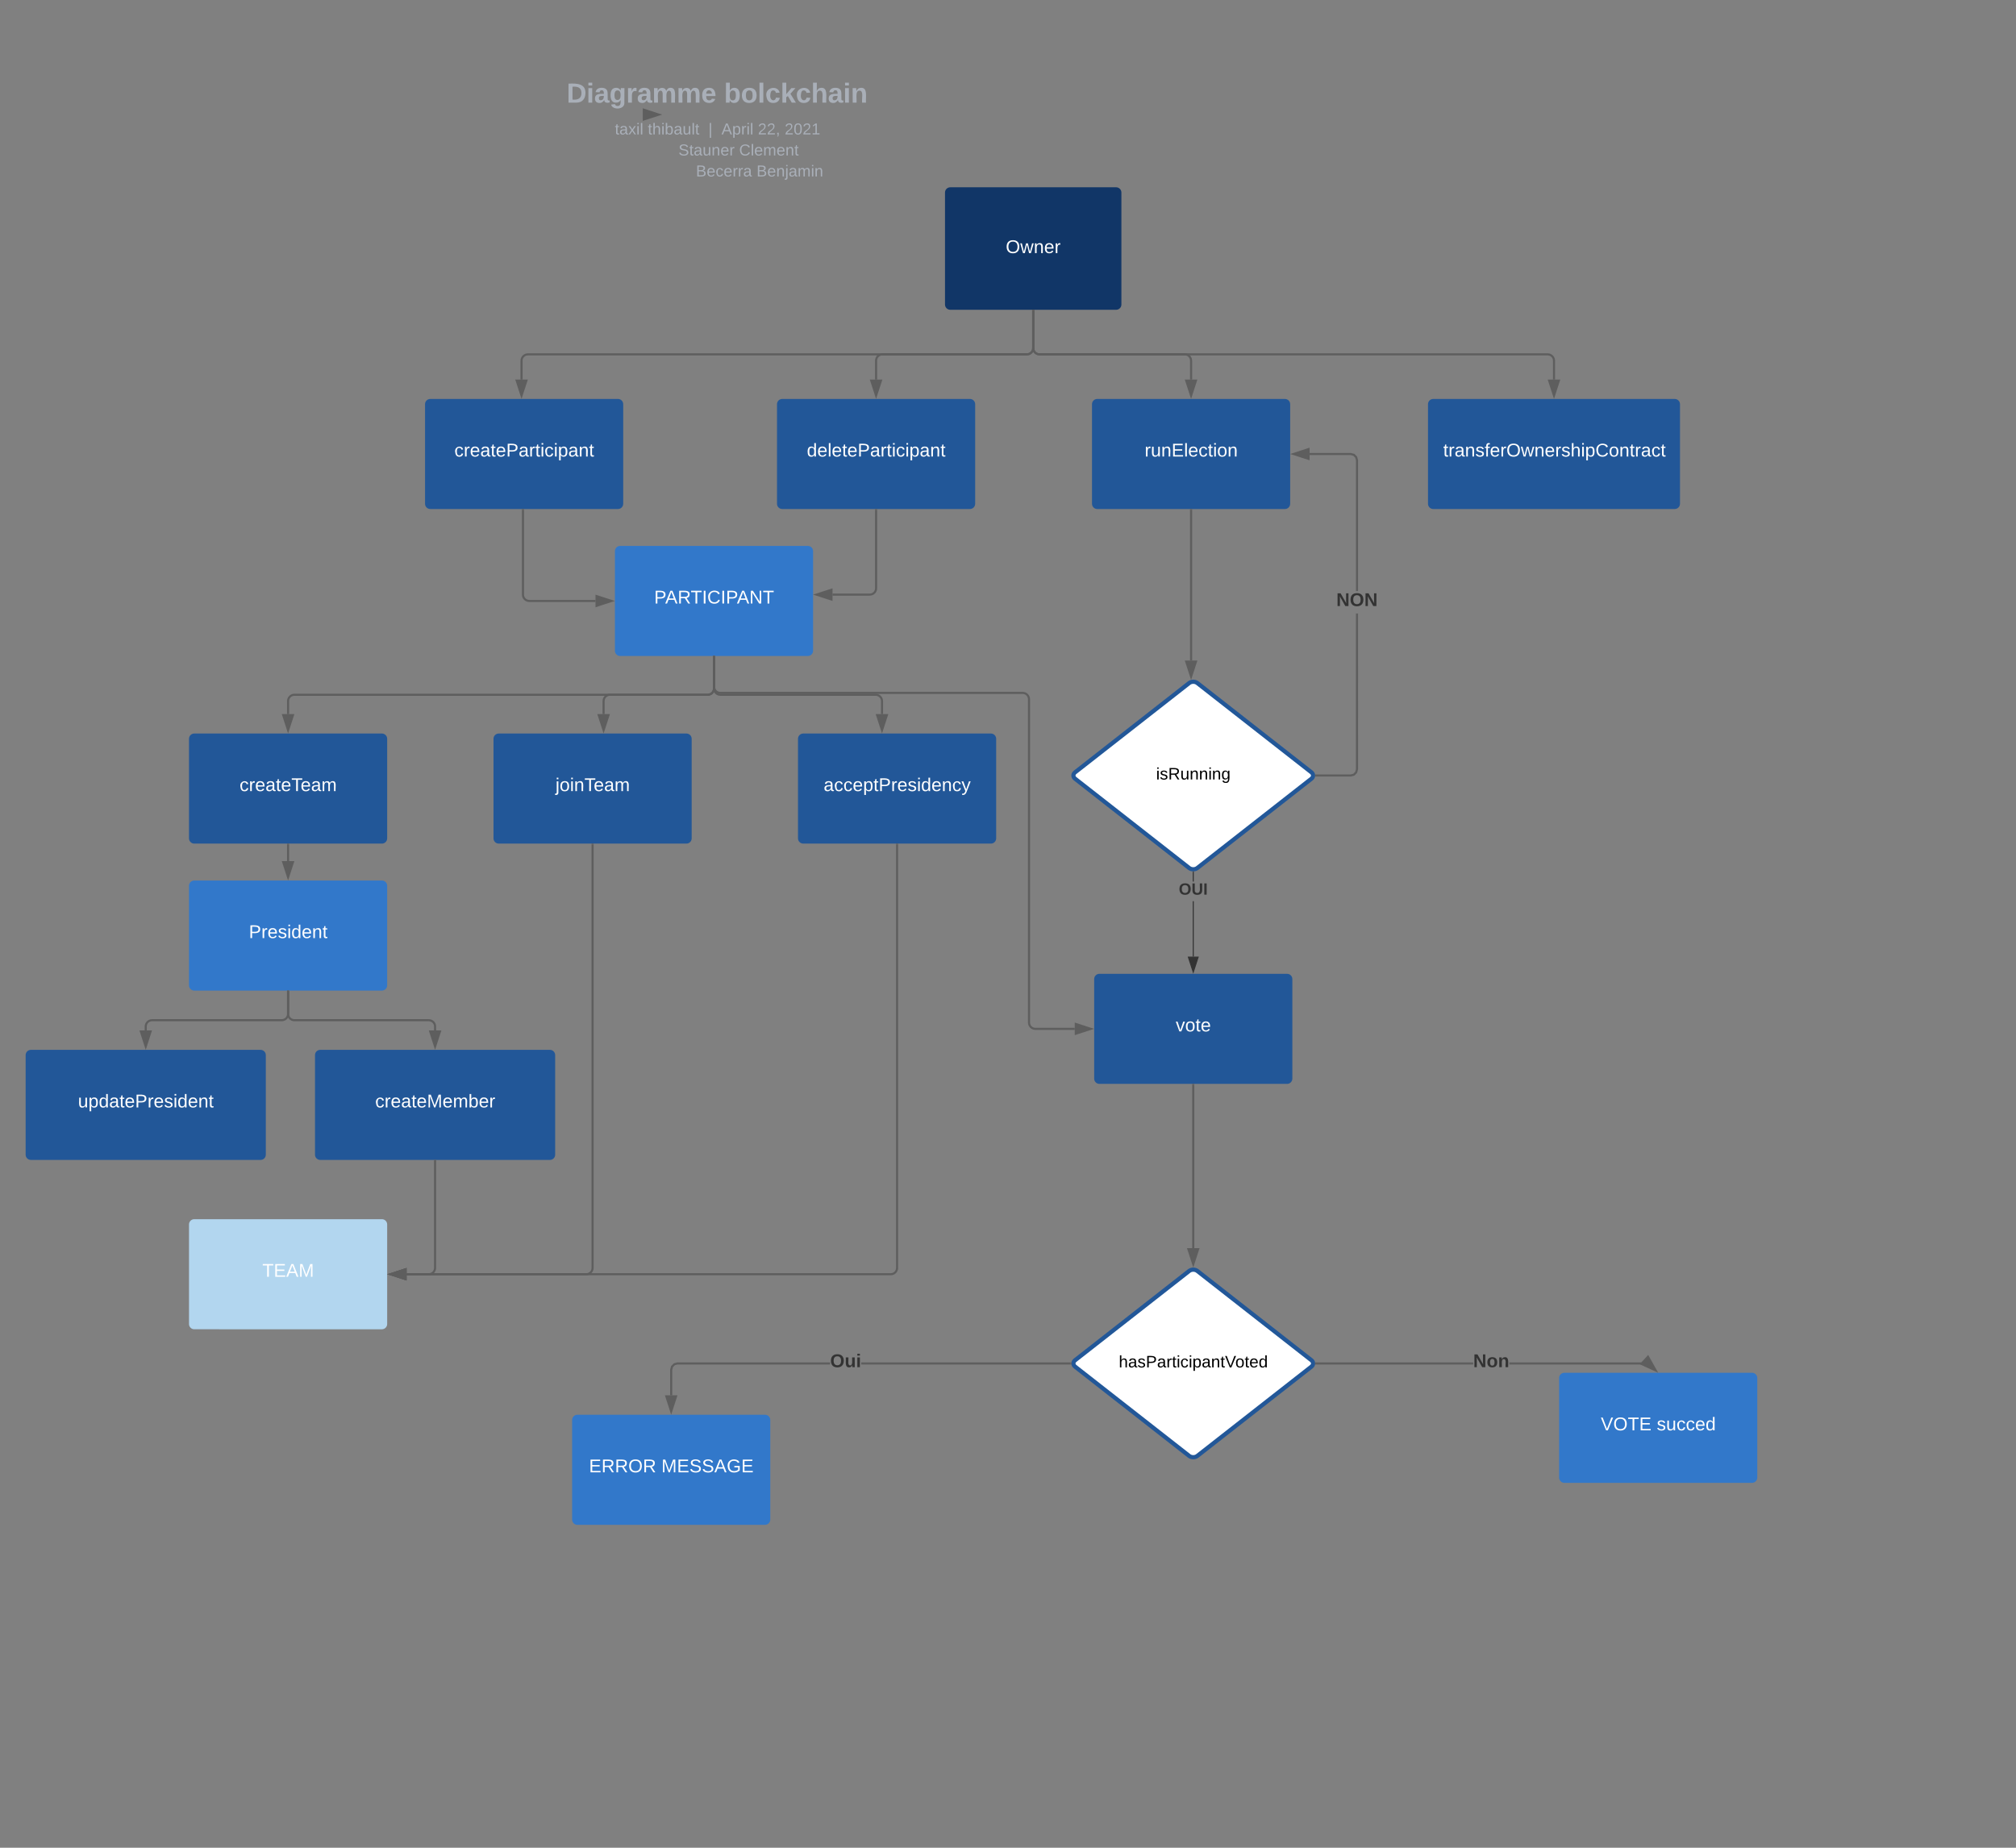 <svg xmlns="http://www.w3.org/2000/svg" xmlns:xlink="http://www.w3.org/1999/xlink" xmlns:lucid="lucid" width="1920" height="1760"><rect width="100%" height="100%" fill="#808080" stroke="none"/><g transform="translate(0 0)" lucid:page-tab-id="V6PtGYY1Zx1X"><path d="M900 183.4c0-2.76 2.24-5 5-5h158c2.76 0 5 2.24 5 5v106.67c0 2.76-2.24 5-5 5H905c-2.76 0-5-2.24-5-5z" stroke="#000" stroke-opacity="0" stroke-width="2" fill="#113667"/><use xlink:href="#a" transform="matrix(1,0,0,1,905,183.401) translate(52.877 57.691)"/><path d="M404.8 385c0-2.76 2.24-5 5-5h178.73c2.76 0 5 2.24 5 5v94.85c0 2.76-2.24 5-5 5H409.8c-2.76 0-5-2.24-5-5z" stroke="#000" stroke-opacity="0" stroke-width="2" fill="#225798"/><use xlink:href="#b" transform="matrix(1,0,0,1,409.803,385) translate(22.932 49.847)"/><path d="M1132.5 650.66c2.17-1.7 5.7-1.7 7.87 0l108.56 84.96c2.17 1.7 2.17 4.46 0 6.16l-108.56 84.96c-2.17 1.7-5.7 1.7-7.87 0l-108.56-84.96c-2.18-1.7-2.18-4.46 0-6.16z" stroke="#225798" stroke-width="4" fill="#fff"/><use xlink:href="#c" transform="matrix(1,0,0,1,1025.033,652.608) translate(76.011 89.862)"/><path d="M1136.93 911.2h-1v-52.8h1zm0-71.48h-1v-9.2h1z" fill="#333"/><path d="M1136.93 830.54h-1v-.57l.42.07.58-.1zM1136.43 925.96l-4.63-14.27h9.27z" fill="#333"/><path d="M1136.43 927.57l-5.32-16.38h10.66zm-3.94-15.38l3.93 12.14 3.95-12.15z" fill="#333"/><use xlink:href="#d" transform="matrix(1,0,0,1,1122.628,839.719) translate(0.005 12.444)"/><path d="M253.15 76c0-4.42 3.58-8 8-8h836.75c4.4 0 8 3.58 8 8v25.16c0 4.4-3.6 8-8 8H261.15c-4.42 0-8-3.6-8-8z" stroke="#000" stroke-opacity="0" stroke-width="2" fill="#fff" fill-opacity="0"/><use xlink:href="#e" transform="matrix(1,0,0,1,257.147,72) translate(282.535 25.783)"/><use xlink:href="#f" transform="matrix(1,0,0,1,257.147,72) translate(432.438 25.783)"/><path d="M253.15 117.16c0-4.42 3.58-8 8-8h837.7c4.42 0 8 3.58 8 8V120c0 4.42-3.58 8-8 8h-837.7c-4.42 0-8-3.58-8-8z" stroke="#000" stroke-opacity="0" stroke-width="2" fill="#fff" fill-opacity="0"/><use xlink:href="#g" transform="matrix(1,0,0,1,257.147,113.155) translate(328.456 14.917)"/><use xlink:href="#h" transform="matrix(1,0,0,1,257.147,113.155) translate(359.814 14.917)"/><use xlink:href="#i" transform="matrix(1,0,0,1,257.147,113.155) translate(417.515 14.917)"/><use xlink:href="#j" transform="matrix(1,0,0,1,257.147,113.155) translate(429.964 14.917)"/><use xlink:href="#k" transform="matrix(1,0,0,1,257.147,113.155) translate(464.678 14.917)"/><use xlink:href="#l" transform="matrix(1,0,0,1,257.147,113.155) translate(490.172 14.917)"/><path d="M630.67 109.16" stroke="#5e5e5e" stroke-width="2" fill="none"/><path fill="#5e5e5e"/><path d="M627.43 109.16l-14.27 4.63v-9.28z" stroke="#5e5e5e" stroke-width="2" fill="#5e5e5e"/><path d="M273.15 137.16c0-4.42 3.58-8 8-8h837.7c4.42 0 8 3.58 8 8V140c0 4.42-3.58 8-8 8h-837.7c-4.42 0-8-3.58-8-8z" stroke="#000" stroke-opacity="0" stroke-width="2" fill="#fff" fill-opacity="0"/><use xlink:href="#m" transform="matrix(1,0,0,1,277.147,133.155) translate(369.034 14.917)"/><use xlink:href="#n" transform="matrix(1,0,0,1,277.147,133.155) translate(426.777 14.917)"/><path d="M293.15 157.16c0-4.42 3.58-8 8-8h837.7c4.42 0 8 3.58 8 8V160c0 4.42-3.58 8-8 8h-837.7c-4.42 0-8-3.58-8-8z" stroke="#000" stroke-opacity="0" stroke-width="2" fill="#fff" fill-opacity="0"/><use xlink:href="#o" transform="matrix(1,0,0,1,297.147,153.155) translate(365.656 14.917)"/><use xlink:href="#p" transform="matrix(1,0,0,1,297.147,153.155) translate(423.357 14.917)"/><path d="M984 296.07v35.46c0 3.32-2.7 6-6 6H502.7c-3.3 0-6 2.7-6 6v17.97" stroke="#5e5e5e" stroke-width="2" fill="none"/><path d="M985 296.1h-2v-1.03h2z" fill="#5e5e5e"/><path d="M496.7 376.76l-4.64-14.26h9.28z" stroke="#5e5e5e" stroke-width="2" fill="#5e5e5e"/><path d="M740 385c0-2.76 2.24-5 5-5h178.73c2.76 0 5 2.24 5 5v94.85c0 2.76-2.24 5-5 5H745c-2.76 0-5-2.24-5-5z" stroke="#000" stroke-opacity="0" stroke-width="2" fill="#225798"/><use xlink:href="#q" transform="matrix(1,0,0,1,745,385) translate(23.426 49.847)"/><path d="M984 296.07v35.46c0 3.32-2.7 6-6 6H840.36c-3.3 0-6 2.7-6 6v17.97" stroke="#5e5e5e" stroke-width="2" fill="none"/><path d="M985 296.1h-2v-1.03h2z" fill="#5e5e5e"/><path d="M834.36 376.76l-4.63-14.26H839z" stroke="#5e5e5e" stroke-width="2" fill="#5e5e5e"/><path d="M585.64 525c0-2.76 2.23-5 5-5h178.73c2.76 0 5 2.24 5 5v94.85c0 2.76-2.24 5-5 5H590.63c-2.77 0-5-2.24-5-5z" stroke="#000" stroke-opacity="0" stroke-width="2" fill="#3278ca"/><use xlink:href="#r" transform="matrix(1,0,0,1,590.635,525) translate(32.364 49.847)"/><path d="M498.06 485.85v80.57c0 3.32 2.7 6 6 6h63.07" stroke="#5e5e5e" stroke-width="2" fill="none"/><path d="M499.06 485.88h-2v-1.03h2z" fill="#5e5e5e"/><path d="M582.4 572.42l-14.27 4.64v-9.27z" stroke="#5e5e5e" stroke-width="2" fill="#5e5e5e"/><path d="M834.37 485.85v74.53c0 3.32-2.7 6-6 6h-35.5" stroke="#5e5e5e" stroke-width="2" fill="none"/><path d="M835.37 485.88h-2v-1.03h2z" fill="#5e5e5e"/><path d="M777.6 566.38l14.27-4.63v9.27z" stroke="#5e5e5e" stroke-width="2" fill="#5e5e5e"/><path d="M1040 385c0-2.76 2.24-5 5-5h178.73c2.76 0 5 2.24 5 5v94.85c0 2.76-2.24 5-5 5H1045c-2.76 0-5-2.24-5-5z" stroke="#000" stroke-opacity="0" stroke-width="2" fill="#225798"/><use xlink:href="#s" transform="matrix(1,0,0,1,1045,385) translate(45.13 49.847)"/><path d="M984 296.07v35.46c0 3.32 2.7 6 6 6h138.37c3.3 0 6 2.7 6 6v17.97" stroke="#5e5e5e" stroke-width="2" fill="none"/><path d="M985 296.1h-2v-1.03h2z" fill="#5e5e5e"/><path d="M1134.37 376.76l-4.64-14.26h9.27z" stroke="#5e5e5e" stroke-width="2" fill="#5e5e5e"/><path d="M1134.37 485.85v143.32" stroke="#5e5e5e" stroke-width="2" fill="none"/><path d="M1135.37 485.88h-2v-1.03h2z" fill="#5e5e5e"/><path d="M1134.37 644.43l-4.64-14.26h9.27z" stroke="#5e5e5e" stroke-width="2" fill="#5e5e5e"/><path d="M1042.07 932.58c0-2.77 2.24-5 5-5h178.73c2.76 0 5 2.23 5 5v94.84c0 2.77-2.24 5-5 5h-178.73c-2.76 0-5-2.23-5-5z" stroke="#000" stroke-opacity="0" stroke-width="2" fill="#225798"/><use xlink:href="#t" transform="matrix(1,0,0,1,1047.069,932.575) translate(72.71 49.847)"/><path d="M180 703.7c0-2.76 2.24-5 5-5h178.73c2.76 0 5 2.24 5 5v94.85c0 2.76-2.24 5-5 5H185c-2.76 0-5-2.24-5-5z" stroke="#000" stroke-opacity="0" stroke-width="2" fill="#225798"/><use xlink:href="#u" transform="matrix(1,0,0,1,185,703.697) translate(43.154 49.847)"/><path d="M1293.4 732.83l-.93 3.4-2.53 2.54-3.42.93h-33.13v-2h32.86l2.64-.72 1.78-1.77.7-2.64V584.4h2zm-3.46-300.48l2.53 2.53.92 3.4v124.78h-2v-124.5l-.72-2.64-1.78-1.78-2.64-.7h-39.03v-2h39.3z" fill="#5e5e5e"/><path d="M1253.42 739.7h-1l-.06-2h1.06zM1246.23 437.06l-14.26-4.63 14.26-4.64z" fill="#5e5e5e"/><path d="M1247.23 438.44l-18.5-6 18.5-6.03zm-12.03-6l10.03 3.24v-6.5z" fill="#5e5e5e"/><use xlink:href="#v" transform="matrix(1,0,0,1,1272.687,563.064) translate(0.005 14.222)"/><path d="M1132.5 1210.66c2.17-1.7 5.7-1.7 7.87 0l108.56 84.96c2.17 1.7 2.17 4.46 0 6.16l-108.56 84.96c-2.17 1.7-5.7 1.7-7.87 0l-108.56-84.96c-2.18-1.7-2.18-4.46 0-6.16z" stroke="#225798" stroke-width="4" fill="#fff"/><use xlink:href="#w" transform="matrix(1,0,0,1,1025.033,1212.608) translate(40.456 89.862)"/><path d="M1136.43 1033.42v155.45" stroke="#5e5e5e" stroke-width="2" fill="none"/><path d="M1137.43 1033.45h-2v-1.03h2z" fill="#5e5e5e"/><path d="M1136.43 1204.13l-4.63-14.26h9.27z" stroke="#5e5e5e" stroke-width="2" fill="#5e5e5e"/><path d="M1360 385c0-2.76 2.24-5 5-5h230c2.76 0 5 2.24 5 5v94.85c0 2.76-2.24 5-5 5h-230c-2.76 0-5-2.24-5-5z" stroke="#000" stroke-opacity="0" stroke-width="2" fill="#225798"/><use xlink:href="#x" transform="matrix(1,0,0,1,1365,385) translate(9.5 49.847)"/><path d="M984 296.07v35.46c0 3.32 2.7 6 6 6h484c3.3 0 6 2.7 6 6v17.97" stroke="#5e5e5e" stroke-width="2" fill="none"/><path d="M985 296.1h-2v-1.03h2z" fill="#5e5e5e"/><path d="M1480 376.76l-4.64-14.26h9.28z" stroke="#5e5e5e" stroke-width="2" fill="#5e5e5e"/><path d="M470 703.7c0-2.76 2.24-5 5-5h178.73c2.76 0 5 2.24 5 5v94.85c0 2.76-2.24 5-5 5H475c-2.76 0-5-2.24-5-5z" stroke="#000" stroke-opacity="0" stroke-width="2" fill="#225798"/><use xlink:href="#y" transform="matrix(1,0,0,1,475,703.697) translate(54.043 49.847)"/><path d="M24.42 1005c0-2.76 2.24-5 5-5h218.73c2.76 0 5 2.24 5 5v94.85c0 2.76-2.24 5-5 5H29.42c-2.76 0-5-2.24-5-5z" stroke="#000" stroke-opacity="0" stroke-width="2" fill="#225798"/><use xlink:href="#z" transform="matrix(1,0,0,1,29.417,1005) translate(44.858 49.847)"/><path d="M680 625.85v29.92c0 3.32-2.7 6-6 6H280.36c-3.3 0-6 2.7-6 6v12.43" stroke="#5e5e5e" stroke-width="2" fill="none"/><path d="M681 625.88h-2v-1.03h2z" fill="#5e5e5e"/><path d="M274.36 695.46l-4.63-14.26H279z" stroke="#5e5e5e" stroke-width="2" fill="#5e5e5e"/><path d="M680 625.85v29.92c0 3.32-2.7 6-6 6h-93.15c-3.3 0-6 2.7-6 6v12.43" stroke="#5e5e5e" stroke-width="2" fill="none"/><path d="M681 625.88h-2v-1.03h2z" fill="#5e5e5e"/><path d="M574.85 695.46l-4.64-14.26h9.3z" stroke="#5e5e5e" stroke-width="2" fill="#5e5e5e"/><path d="M544.87 1352.58c0-2.77 2.24-5 5-5H728.6c2.76 0 5 2.23 5 5v94.85c0 2.76-2.24 5-5 5H549.87c-2.76 0-5-2.24-5-5z" stroke="#000" stroke-opacity="0" stroke-width="2" fill="#3278ca"/><use xlink:href="#A" transform="matrix(1,0,0,1,549.867,1352.575) translate(11.08 49.847)"/><use xlink:href="#B" transform="matrix(1,0,0,1,549.867,1352.575) translate(80.068 49.847)"/><path d="M790.63 1299.7H645.37l-2.65.7-1.77 1.8-.72 2.63v24.24h-2v-24.5l.93-3.42 2.53-2.53 3.4-.92h145.53zm228.85 0H820.2v-2h199.28z" fill="#5e5e5e"/><path d="M1020.5 1299.7h-1.05v-2h1zM639.23 1344.34l-4.63-14.27h9.27z" fill="#5e5e5e"/><path d="M639.23 1347.57l-6-18.5h12zm-3.26-16.5l3.26 10.03 3.26-10.03z" fill="#5e5e5e"/><use xlink:href="#C" transform="matrix(1,0,0,1,790.625,1288.03) translate(0.005 14.222)"/><path d="M1484.87 1312.58c0-2.77 2.24-5 5-5h178.73c2.76 0 5 2.23 5 5v94.85c0 2.76-2.24 5-5 5h-178.73c-2.76 0-5-2.24-5-5z" stroke="#000" stroke-opacity="0" stroke-width="2" fill="#3278ca"/><use xlink:href="#D" transform="matrix(1,0,0,1,1489.867,1312.575) translate(34.71 49.847)"/><use xlink:href="#E" transform="matrix(1,0,0,1,1489.867,1312.575) translate(87.994 49.847)"/><path d="M1403.04 1299.7H1253.4v-2h149.64zm166.57 0h-132.14v-2h132.15z" fill="#5e5e5e"/><path d="M1253.42 1299.7h-1l-.06-2h1.06zM1576.85 1305.38l-13.62-6.27 6.28-6.8z" fill="#5e5e5e"/><path d="M1579.23 1307.57l-17.67-8.12 8.15-8.84zm-14.34-8.8l9.58 4.42-5.17-9.2z" fill="#5e5e5e"/><use xlink:href="#F" transform="matrix(1,0,0,1,1403.041,1288.03) translate(0.005 14.222)"/><path d="M180 843.7c0-2.76 2.24-5 5-5h178.73c2.76 0 5 2.24 5 5v94.85c0 2.76-2.24 5-5 5H185c-2.76 0-5-2.24-5-5z" stroke="#000" stroke-opacity="0" stroke-width="2" fill="#3278ca"/><use xlink:href="#G" transform="matrix(1,0,0,1,185,843.697) translate(52.019 49.847)"/><path d="M274.36 944.55v21.22c0 3.32-2.68 6-6 6H144.78c-3.3 0-6 2.7-6 6v3.73" stroke="#5e5e5e" stroke-width="2" fill="none"/><path d="M275.37 944.57h-2v-1.02h2z" fill="#5e5e5e"/><path d="M138.78 996.76l-4.63-14.26h9.27z" stroke="#5e5e5e" stroke-width="2" fill="#5e5e5e"/><path d="M274.36 804.55v15.65" stroke="#5e5e5e" stroke-width="2" fill="none"/><path d="M275.37 804.57h-2v-1.02h2z" fill="#5e5e5e"/><path d="M274.36 835.46l-4.63-14.26H279z" stroke="#5e5e5e" stroke-width="2" fill="#5e5e5e"/><path d="M680 625.85V654c0 3.3 2.7 6 6 6h288c3.3 0 6 2.7 6 6v308c0 3.3 2.7 6 6 6h37.57" stroke="#5e5e5e" stroke-width="2" fill="none"/><path d="M681 625.88h-2v-1.03h2z" fill="#5e5e5e"/><path d="M1038.83 980l-14.26 4.64v-9.28z" stroke="#5e5e5e" stroke-width="2" fill="#5e5e5e"/><path d="M180 1166.3c0-2.76 2.24-5 5-5h178.73c2.76 0 5 2.24 5 5v94.85c0 2.76-2.24 5-5 5H185c-2.76 0-5-2.24-5-5z" stroke="#000" stroke-opacity="0" stroke-width="2" fill="#b2d6ef"/><use xlink:href="#H" transform="matrix(1,0,0,1,185,1166.303) translate(64.858 49.847)"/><path d="M300 1005c0-2.76 2.24-5 5-5h218.73c2.76 0 5 2.24 5 5v94.85c0 2.76-2.24 5-5 5H305c-2.76 0-5-2.24-5-5z" stroke="#000" stroke-opacity="0" stroke-width="2" fill="#225798"/><use xlink:href="#I" transform="matrix(1,0,0,1,305,1005) translate(52.315 49.847)"/><path d="M414.36 1105.85v101.88c0 3.3-2.68 6-6 6h-21.13" stroke="#5e5e5e" stroke-width="2" fill="none"/><path d="M415.37 1105.88h-2v-1.03h2z" fill="#5e5e5e"/><path d="M371.97 1213.73l14.26-4.64v9.26z" stroke="#5e5e5e" stroke-width="2" fill="#5e5e5e"/><path d="M274.36 944.55v21.22c0 3.32 2.7 6 6 6h128c3.32 0 6 2.7 6 6v3.73" stroke="#5e5e5e" stroke-width="2" fill="none"/><path d="M275.37 944.57h-2v-1.02h2z" fill="#5e5e5e"/><path d="M414.36 996.76l-4.63-14.26H419z" stroke="#5e5e5e" stroke-width="2" fill="#5e5e5e"/><path d="M760 703.7c0-2.76 2.24-5 5-5h178.73c2.76 0 5 2.24 5 5v94.85c0 2.76-2.24 5-5 5H765c-2.76 0-5-2.24-5-5z" stroke="#000" stroke-opacity="0" stroke-width="2" fill="#225798"/><use xlink:href="#J" transform="matrix(1,0,0,1,765,703.697) translate(19.426 49.847)"/><path d="M680 625.85v29.92c0 3.32 2.7 6 6 6h148c3.3 0 6 2.7 6 6v12.43" stroke="#5e5e5e" stroke-width="2" fill="none"/><path d="M681 625.88h-2v-1.03h2z" fill="#5e5e5e"/><path d="M840 695.46l-4.64-14.26h9.28z" stroke="#5e5e5e" stroke-width="2" fill="#5e5e5e"/><path d="M854.37 804.55v403.18c0 3.3-2.7 6-6 6H387.23" stroke="#5e5e5e" stroke-width="2" fill="none"/><path d="M855.37 804.57h-2v-1.02h2z" fill="#5e5e5e"/><path d="M371.97 1213.73l14.26-4.64v9.26z" stroke="#5e5e5e" stroke-width="2" fill="#5e5e5e"/><path d="M564.37 804.55v403.18c0 3.3-2.7 6-6 6H387.23" stroke="#5e5e5e" stroke-width="2" fill="none"/><path d="M565.37 804.57h-2v-1.02h2z" fill="#5e5e5e"/><path d="M371.97 1213.73l14.26-4.64v9.26z" stroke="#5e5e5e" stroke-width="2" fill="#5e5e5e"/><defs><path fill="#fff" d="M140-251c81 0 123 46 123 126C263-46 219 4 140 4 59 4 17-45 17-125s42-126 123-126zm0 227c63 0 89-41 89-101s-29-99-89-99c-61 0-89 39-89 99S79-25 140-24" id="K"/><path fill="#fff" d="M206 0h-36l-40-164L89 0H53L-1-190h32L70-26l43-164h34l41 164 42-164h31" id="L"/><path fill="#fff" d="M117-194c89-4 53 116 60 194h-32v-121c0-31-8-49-39-48C34-167 62-67 57 0H25l-1-190h30c1 10-1 24 2 32 11-22 29-35 61-36" id="M"/><path fill="#fff" d="M100-194c63 0 86 42 84 106H49c0 40 14 67 53 68 26 1 43-12 49-29l28 8c-11 28-37 45-77 45C44 4 14-33 15-96c1-61 26-98 85-98zm52 81c6-60-76-77-97-28-3 7-6 17-6 28h103" id="N"/><path fill="#fff" d="M114-163C36-179 61-72 57 0H25l-1-190h30c1 12-1 29 2 39 6-27 23-49 58-41v29" id="O"/><g id="a"><use transform="matrix(0.049,0,0,0.049,0,0)" xlink:href="#K"/><use transform="matrix(0.049,0,0,0.049,13.827,0)" xlink:href="#L"/><use transform="matrix(0.049,0,0,0.049,26.617,0)" xlink:href="#M"/><use transform="matrix(0.049,0,0,0.049,36.494,0)" xlink:href="#N"/><use transform="matrix(0.049,0,0,0.049,46.37,0)" xlink:href="#O"/></g><path fill="#fff" d="M96-169c-40 0-48 33-48 73s9 75 48 75c24 0 41-14 43-38l32 2c-6 37-31 61-74 61-59 0-76-41-82-99-10-93 101-131 147-64 4 7 5 14 7 22l-32 3c-4-21-16-35-41-35" id="P"/><path fill="#fff" d="M141-36C126-15 110 5 73 4 37 3 15-17 15-53c-1-64 63-63 125-63 3-35-9-54-41-54-24 1-41 7-42 31l-33-3c5-37 33-52 76-52 45 0 72 20 72 64v82c-1 20 7 32 28 27v20c-31 9-61-2-59-35zM48-53c0 20 12 33 32 33 41-3 63-29 60-74-43 2-92-5-92 41" id="Q"/><path fill="#fff" d="M59-47c-2 24 18 29 38 22v24C64 9 27 4 27-40v-127H5v-23h24l9-43h21v43h35v23H59v120" id="R"/><path fill="#fff" d="M30-248c87 1 191-15 191 75 0 78-77 80-158 76V0H30v-248zm33 125c57 0 124 11 124-50 0-59-68-47-124-48v98" id="S"/><path fill="#fff" d="M24-231v-30h32v30H24zM24 0v-190h32V0H24" id="T"/><path fill="#fff" d="M115-194c55 1 70 41 70 98S169 2 115 4C84 4 66-9 55-30l1 105H24l-1-265h31l2 30c10-21 28-34 59-34zm-8 174c40 0 45-34 45-75s-6-73-45-74c-42 0-51 32-51 76 0 43 10 73 51 73" id="U"/><g id="b"><use transform="matrix(0.049,0,0,0.049,0,0)" xlink:href="#P"/><use transform="matrix(0.049,0,0,0.049,8.889,0)" xlink:href="#O"/><use transform="matrix(0.049,0,0,0.049,14.765,0)" xlink:href="#N"/><use transform="matrix(0.049,0,0,0.049,24.642,0)" xlink:href="#Q"/><use transform="matrix(0.049,0,0,0.049,34.519,0)" xlink:href="#R"/><use transform="matrix(0.049,0,0,0.049,39.457,0)" xlink:href="#N"/><use transform="matrix(0.049,0,0,0.049,49.333,0)" xlink:href="#S"/><use transform="matrix(0.049,0,0,0.049,61.185,0)" xlink:href="#Q"/><use transform="matrix(0.049,0,0,0.049,71.062,0)" xlink:href="#O"/><use transform="matrix(0.049,0,0,0.049,76.938,0)" xlink:href="#R"/><use transform="matrix(0.049,0,0,0.049,81.877,0)" xlink:href="#T"/><use transform="matrix(0.049,0,0,0.049,85.778,0)" xlink:href="#P"/><use transform="matrix(0.049,0,0,0.049,94.667,0)" xlink:href="#T"/><use transform="matrix(0.049,0,0,0.049,98.568,0)" xlink:href="#U"/><use transform="matrix(0.049,0,0,0.049,108.444,0)" xlink:href="#Q"/><use transform="matrix(0.049,0,0,0.049,118.321,0)" xlink:href="#M"/><use transform="matrix(0.049,0,0,0.049,128.198,0)" xlink:href="#R"/></g><path d="M24-231v-30h32v30H24zM24 0v-190h32V0H24" id="V"/><path d="M135-143c-3-34-86-38-87 0 15 53 115 12 119 90S17 21 10-45l28-5c4 36 97 45 98 0-10-56-113-15-118-90-4-57 82-63 122-42 12 7 21 19 24 35" id="W"/><path d="M233-177c-1 41-23 64-60 70L243 0h-38l-65-103H63V0H30v-248c88 3 205-21 203 71zM63-129c60-2 137 13 137-47 0-61-80-42-137-45v92" id="X"/><path d="M84 4C-5 8 30-112 23-190h32v120c0 31 7 50 39 49 72-2 45-101 50-169h31l1 190h-30c-1-10 1-25-2-33-11 22-28 36-60 37" id="Y"/><path d="M117-194c89-4 53 116 60 194h-32v-121c0-31-8-49-39-48C34-167 62-67 57 0H25l-1-190h30c1 10-1 24 2 32 11-22 29-35 61-36" id="Z"/><path d="M177-190C167-65 218 103 67 71c-23-6-38-20-44-43l32-5c15 47 100 32 89-28v-30C133-14 115 1 83 1 29 1 15-40 15-95c0-56 16-97 71-98 29-1 48 16 59 35 1-10 0-23 2-32h30zM94-22c36 0 50-32 50-73 0-42-14-75-50-75-39 0-46 34-46 75s6 73 46 73" id="aa"/><g id="c"><use transform="matrix(0.044,0,0,0.044,0,0)" xlink:href="#V"/><use transform="matrix(0.044,0,0,0.044,3.511,0)" xlink:href="#W"/><use transform="matrix(0.044,0,0,0.044,11.511,0)" xlink:href="#X"/><use transform="matrix(0.044,0,0,0.044,23.022,0)" xlink:href="#Y"/><use transform="matrix(0.044,0,0,0.044,31.911,0)" xlink:href="#Z"/><use transform="matrix(0.044,0,0,0.044,40.8,0)" xlink:href="#Z"/><use transform="matrix(0.044,0,0,0.044,49.689,0)" xlink:href="#V"/><use transform="matrix(0.044,0,0,0.044,53.2,0)" xlink:href="#Z"/><use transform="matrix(0.044,0,0,0.044,62.089,0)" xlink:href="#aa"/></g><path fill="#333" d="M140-251c80 0 125 45 125 126S219 4 139 4C58 4 15-44 15-125s44-126 125-126zm-1 214c52 0 73-35 73-88 0-50-21-86-72-86-52 0-73 35-73 86s22 88 72 88" id="ab"/><path fill="#333" d="M238-95c0 69-44 99-111 99C63 4 22-25 22-93v-155h51v151c-1 38 19 59 55 60 90 1 49-130 58-211h52v153" id="ac"/><path fill="#333" d="M24 0v-248h52V0H24" id="ad"/><g id="d"><use transform="matrix(0.043,0,0,0.043,0,0)" xlink:href="#ab"/><use transform="matrix(0.043,0,0,0.043,12.099,0)" xlink:href="#ac"/><use transform="matrix(0.043,0,0,0.043,23.29,0)" xlink:href="#ad"/></g><path fill="#a9afb8" d="M24-248c120-7 223 5 221 122C244-46 201 0 124 0H24v-248zM76-40c74 7 117-18 117-86 0-67-45-88-117-82v168" id="ae"/><path fill="#a9afb8" d="M25-224v-37h50v37H25zM25 0v-190h50V0H25" id="af"/><path fill="#a9afb8" d="M133-34C117-15 103 5 69 4 32 3 11-16 11-54c-1-60 55-63 116-61 1-26-3-47-28-47-18 1-26 9-28 27l-52-2c7-38 36-58 82-57s74 22 75 68l1 82c-1 14 12 18 25 15v27c-30 8-71 5-69-32zm-48 3c29 0 43-24 42-57-32 0-66-3-65 30 0 17 8 27 23 27" id="ag"/><path fill="#a9afb8" d="M195-6C206 82 75 100 31 46c-4-6-6-13-8-21l49-6c3 16 16 24 34 25 40 0 42-37 40-79-11 22-30 35-61 35-53 0-70-43-70-97 0-56 18-96 73-97 30 0 46 14 59 34l2-30h47zm-90-29c32 0 41-27 41-63 0-35-9-62-40-62-32 0-39 29-40 63 0 36 9 62 39 62" id="ah"/><path fill="#a9afb8" d="M135-150c-39-12-60 13-60 57V0H25l-1-190h47c2 13-1 29 3 40 6-28 27-53 61-41v41" id="ai"/><path fill="#a9afb8" d="M220-157c-53 9-28 100-34 157h-49v-107c1-27-5-49-29-50C55-147 81-57 75 0H25l-1-190h47c2 12-1 28 3 38 10-53 101-56 108 0 13-22 24-43 59-42 82 1 51 116 57 194h-49v-107c-1-25-5-48-29-50" id="aj"/><path fill="#a9afb8" d="M185-48c-13 30-37 53-82 52C43 2 14-33 14-96s30-98 90-98c62 0 83 45 84 108H66c0 31 8 55 39 56 18 0 30-7 34-22zm-45-69c5-46-57-63-70-21-2 6-4 13-4 21h74" id="ak"/><g id="e"><use transform="matrix(0.073,0,0,0.073,0,0)" xlink:href="#ae"/><use transform="matrix(0.073,0,0,0.073,18.865,0)" xlink:href="#af"/><use transform="matrix(0.073,0,0,0.073,26.149,0)" xlink:href="#ag"/><use transform="matrix(0.073,0,0,0.073,40.717,0)" xlink:href="#ah"/><use transform="matrix(0.073,0,0,0.073,56.669,0)" xlink:href="#ai"/><use transform="matrix(0.073,0,0,0.073,66.867,0)" xlink:href="#ag"/><use transform="matrix(0.073,0,0,0.073,81.435,0)" xlink:href="#aj"/><use transform="matrix(0.073,0,0,0.073,104.743,0)" xlink:href="#aj"/><use transform="matrix(0.073,0,0,0.073,128.052,0)" xlink:href="#ak"/></g><path fill="#a9afb8" d="M135-194c52 0 70 43 70 98 0 56-19 99-73 100-30 1-46-15-58-35L72 0H24l1-261h50v104c11-23 29-37 60-37zM114-30c31 0 40-27 40-66 0-37-7-63-39-63s-41 28-41 65c0 36 8 64 40 64" id="al"/><path fill="#a9afb8" d="M110-194c64 0 96 36 96 99 0 64-35 99-97 99-61 0-95-36-95-99 0-62 34-99 96-99zm-1 164c35 0 45-28 45-65 0-40-10-65-43-65-34 0-45 26-45 65 0 36 10 65 43 65" id="am"/><path fill="#a9afb8" d="M25 0v-261h50V0H25" id="an"/><path fill="#a9afb8" d="M190-63c-7 42-38 67-86 67-59 0-84-38-90-98-12-110 154-137 174-36l-49 2c-2-19-15-32-35-32-30 0-35 28-38 64-6 74 65 87 74 30" id="ao"/><path fill="#a9afb8" d="M147 0L96-86 75-71V0H25v-261h50v150l67-79h53l-66 74L201 0h-54" id="ap"/><path fill="#a9afb8" d="M114-157C55-157 80-60 75 0H25v-261h50l-1 109c12-26 28-41 61-42 86-1 58 113 63 194h-50c-7-57 23-157-34-157" id="aq"/><path fill="#a9afb8" d="M135-194c87-1 58 113 63 194h-50c-7-57 23-157-34-157-59 0-34 97-39 157H25l-1-190h47c2 12-1 28 3 38 12-26 28-41 61-42" id="ar"/><g id="f"><use transform="matrix(0.073,0,0,0.073,0,0)" xlink:href="#al"/><use transform="matrix(0.073,0,0,0.073,15.952,0)" xlink:href="#am"/><use transform="matrix(0.073,0,0,0.073,31.904,0)" xlink:href="#an"/><use transform="matrix(0.073,0,0,0.073,39.188,0)" xlink:href="#ao"/><use transform="matrix(0.073,0,0,0.073,53.756,0)" xlink:href="#ap"/><use transform="matrix(0.073,0,0,0.073,68.323,0)" xlink:href="#ao"/><use transform="matrix(0.073,0,0,0.073,82.891,0)" xlink:href="#aq"/><use transform="matrix(0.073,0,0,0.073,98.843,0)" xlink:href="#ag"/><use transform="matrix(0.073,0,0,0.073,113.411,0)" xlink:href="#af"/><use transform="matrix(0.073,0,0,0.073,120.695,0)" xlink:href="#ar"/></g><path fill="#a9afb8" d="M59-47c-2 24 18 29 38 22v24C64 9 27 4 27-40v-127H5v-23h24l9-43h21v43h35v23H59v120" id="as"/><path fill="#a9afb8" d="M141-36C126-15 110 5 73 4 37 3 15-17 15-53c-1-64 63-63 125-63 3-35-9-54-41-54-24 1-41 7-42 31l-33-3c5-37 33-52 76-52 45 0 72 20 72 64v82c-1 20 7 32 28 27v20c-31 9-61-2-59-35zM48-53c0 20 12 33 32 33 41-3 63-29 60-74-43 2-92-5-92 41" id="at"/><path fill="#a9afb8" d="M141 0L90-78 38 0H4l68-98-65-92h35l48 74 47-74h35l-64 92 68 98h-35" id="au"/><path fill="#a9afb8" d="M24-231v-30h32v30H24zM24 0v-190h32V0H24" id="av"/><path fill="#a9afb8" d="M24 0v-261h32V0H24" id="aw"/><g id="g"><use transform="matrix(0.042,0,0,0.042,0,0)" xlink:href="#as"/><use transform="matrix(0.042,0,0,0.042,4.249,0)" xlink:href="#at"/><use transform="matrix(0.042,0,0,0.042,12.747,0)" xlink:href="#au"/><use transform="matrix(0.042,0,0,0.042,20.395,0)" xlink:href="#av"/><use transform="matrix(0.042,0,0,0.042,23.752,0)" xlink:href="#aw"/></g><path fill="#a9afb8" d="M106-169C34-169 62-67 57 0H25v-261h32l-1 103c12-21 28-36 61-36 89 0 53 116 60 194h-32v-121c2-32-8-49-39-48" id="ax"/><path fill="#a9afb8" d="M115-194c53 0 69 39 70 98 0 66-23 100-70 100C84 3 66-7 56-30L54 0H23l1-261h32v101c10-23 28-34 59-34zm-8 174c40 0 45-34 45-75 0-40-5-75-45-74-42 0-51 32-51 76 0 43 10 73 51 73" id="ay"/><path fill="#a9afb8" d="M84 4C-5 8 30-112 23-190h32v120c0 31 7 50 39 49 72-2 45-101 50-169h31l1 190h-30c-1-10 1-25-2-33-11 22-28 36-60 37" id="az"/><g id="h"><use transform="matrix(0.042,0,0,0.042,0,0)" xlink:href="#as"/><use transform="matrix(0.042,0,0,0.042,4.249,0)" xlink:href="#ax"/><use transform="matrix(0.042,0,0,0.042,12.747,0)" xlink:href="#av"/><use transform="matrix(0.042,0,0,0.042,16.104,0)" xlink:href="#ay"/><use transform="matrix(0.042,0,0,0.042,24.602,0)" xlink:href="#at"/><use transform="matrix(0.042,0,0,0.042,33.099,0)" xlink:href="#az"/><use transform="matrix(0.042,0,0,0.042,41.597,0)" xlink:href="#aw"/><use transform="matrix(0.042,0,0,0.042,44.954,0)" xlink:href="#as"/></g><path fill="#a9afb8" d="M32 76v-337h29V76H32" id="aA"/><use transform="matrix(0.042,0,0,0.042,0,0)" xlink:href="#aA" id="i"/><path fill="#a9afb8" d="M205 0l-28-72H64L36 0H1l101-248h38L239 0h-34zm-38-99l-47-123c-12 45-31 82-46 123h93" id="aB"/><path fill="#a9afb8" d="M115-194c55 1 70 41 70 98S169 2 115 4C84 4 66-9 55-30l1 105H24l-1-265h31l2 30c10-21 28-34 59-34zm-8 174c40 0 45-34 45-75s-6-73-45-74c-42 0-51 32-51 76 0 43 10 73 51 73" id="aC"/><path fill="#a9afb8" d="M114-163C36-179 61-72 57 0H25l-1-190h30c1 12-1 29 2 39 6-27 23-49 58-41v29" id="aD"/><g id="j"><use transform="matrix(0.042,0,0,0.042,0,0)" xlink:href="#aB"/><use transform="matrix(0.042,0,0,0.042,10.198,0)" xlink:href="#aC"/><use transform="matrix(0.042,0,0,0.042,18.695,0)" xlink:href="#aD"/><use transform="matrix(0.042,0,0,0.042,23.752,0)" xlink:href="#av"/><use transform="matrix(0.042,0,0,0.042,27.108,0)" xlink:href="#aw"/></g><path fill="#a9afb8" d="M101-251c82-7 93 87 43 132L82-64C71-53 59-42 53-27h129V0H18c2-99 128-94 128-182 0-28-16-43-45-43s-46 15-49 41l-32-3c6-41 34-60 81-64" id="aE"/><path fill="#a9afb8" d="M68-38c1 34 0 65-14 84H32c9-13 17-26 17-46H33v-38h35" id="aF"/><g id="k"><use transform="matrix(0.042,0,0,0.042,0,0)" xlink:href="#aE"/><use transform="matrix(0.042,0,0,0.042,8.498,0)" xlink:href="#aE"/><use transform="matrix(0.042,0,0,0.042,16.996,0)" xlink:href="#aF"/></g><path fill="#a9afb8" d="M101-251c68 0 85 55 85 127S166 4 100 4C33 4 14-52 14-124c0-73 17-127 87-127zm-1 229c47 0 54-49 54-102s-4-102-53-102c-51 0-55 48-55 102 0 53 5 102 54 102" id="aG"/><path fill="#a9afb8" d="M27 0v-27h64v-190l-56 39v-29l58-41h29v221h61V0H27" id="aH"/><g id="l"><use transform="matrix(0.042,0,0,0.042,0,0)" xlink:href="#aE"/><use transform="matrix(0.042,0,0,0.042,8.498,0)" xlink:href="#aG"/><use transform="matrix(0.042,0,0,0.042,16.996,0)" xlink:href="#aE"/><use transform="matrix(0.042,0,0,0.042,25.494,0)" xlink:href="#aH"/></g><path fill="#a9afb8" d="M185-189c-5-48-123-54-124 2 14 75 158 14 163 119 3 78-121 87-175 55-17-10-28-26-33-46l33-7c5 56 141 63 141-1 0-78-155-14-162-118-5-82 145-84 179-34 5 7 8 16 11 25" id="aI"/><path fill="#a9afb8" d="M117-194c89-4 53 116 60 194h-32v-121c0-31-8-49-39-48C34-167 62-67 57 0H25l-1-190h30c1 10-1 24 2 32 11-22 29-35 61-36" id="aJ"/><path fill="#a9afb8" d="M100-194c63 0 86 42 84 106H49c0 40 14 67 53 68 26 1 43-12 49-29l28 8c-11 28-37 45-77 45C44 4 14-33 15-96c1-61 26-98 85-98zm52 81c6-60-76-77-97-28-3 7-6 17-6 28h103" id="aK"/><g id="m"><use transform="matrix(0.042,0,0,0.042,0,0)" xlink:href="#aI"/><use transform="matrix(0.042,0,0,0.042,10.198,0)" xlink:href="#as"/><use transform="matrix(0.042,0,0,0.042,14.447,0)" xlink:href="#at"/><use transform="matrix(0.042,0,0,0.042,22.944,0)" xlink:href="#az"/><use transform="matrix(0.042,0,0,0.042,31.442,0)" xlink:href="#aJ"/><use transform="matrix(0.042,0,0,0.042,39.94,0)" xlink:href="#aK"/><use transform="matrix(0.042,0,0,0.042,48.438,0)" xlink:href="#aD"/></g><path fill="#a9afb8" d="M212-179c-10-28-35-45-73-45-59 0-87 40-87 99 0 60 29 101 89 101 43 0 62-24 78-52l27 14C228-24 195 4 139 4 59 4 22-46 18-125c-6-104 99-153 187-111 19 9 31 26 39 46" id="aL"/><path fill="#a9afb8" d="M210-169c-67 3-38 105-44 169h-31v-121c0-29-5-50-35-48C34-165 62-65 56 0H25l-1-190h30c1 10-1 24 2 32 10-44 99-50 107 0 11-21 27-35 58-36 85-2 47 119 55 194h-31v-121c0-29-5-49-35-48" id="aM"/><g id="n"><use transform="matrix(0.042,0,0,0.042,0,0)" xlink:href="#aL"/><use transform="matrix(0.042,0,0,0.042,11.005,0)" xlink:href="#aw"/><use transform="matrix(0.042,0,0,0.042,14.362,0)" xlink:href="#aK"/><use transform="matrix(0.042,0,0,0.042,22.859,0)" xlink:href="#aM"/><use transform="matrix(0.042,0,0,0.042,35.564,0)" xlink:href="#aK"/><use transform="matrix(0.042,0,0,0.042,44.062,0)" xlink:href="#aJ"/><use transform="matrix(0.042,0,0,0.042,52.56,0)" xlink:href="#as"/></g><path fill="#a9afb8" d="M160-131c35 5 61 23 61 61C221 17 115-2 30 0v-248c76 3 177-17 177 60 0 33-19 50-47 57zm-97-11c50-1 110 9 110-42 0-47-63-36-110-37v79zm0 115c55-2 124 14 124-45 0-56-70-42-124-44v89" id="aN"/><path fill="#a9afb8" d="M96-169c-40 0-48 33-48 73s9 75 48 75c24 0 41-14 43-38l32 2c-6 37-31 61-74 61-59 0-76-41-82-99-10-93 101-131 147-64 4 7 5 14 7 22l-32 3c-4-21-16-35-41-35" id="aO"/><g id="o"><use transform="matrix(0.042,0,0,0.042,0,0)" xlink:href="#aN"/><use transform="matrix(0.042,0,0,0.042,10.198,0)" xlink:href="#aK"/><use transform="matrix(0.042,0,0,0.042,18.695,0)" xlink:href="#aO"/><use transform="matrix(0.042,0,0,0.042,26.344,0)" xlink:href="#aK"/><use transform="matrix(0.042,0,0,0.042,34.842,0)" xlink:href="#aD"/><use transform="matrix(0.042,0,0,0.042,39.898,0)" xlink:href="#aD"/><use transform="matrix(0.042,0,0,0.042,44.954,0)" xlink:href="#at"/></g><path fill="#a9afb8" d="M24-231v-30h32v30H24zM-9 49c24 4 33-6 33-30v-209h32V24c2 40-23 58-65 49V49" id="aP"/><g id="p"><use transform="matrix(0.042,0,0,0.042,0,0)" xlink:href="#aN"/><use transform="matrix(0.042,0,0,0.042,10.198,0)" xlink:href="#aK"/><use transform="matrix(0.042,0,0,0.042,18.695,0)" xlink:href="#aJ"/><use transform="matrix(0.042,0,0,0.042,27.193,0)" xlink:href="#aP"/><use transform="matrix(0.042,0,0,0.042,30.55,0)" xlink:href="#at"/><use transform="matrix(0.042,0,0,0.042,39.048,0)" xlink:href="#aM"/><use transform="matrix(0.042,0,0,0.042,51.752,0)" xlink:href="#av"/><use transform="matrix(0.042,0,0,0.042,55.109,0)" xlink:href="#aJ"/></g><path fill="#fff" d="M85-194c31 0 48 13 60 33l-1-100h32l1 261h-30c-2-10 0-23-3-31C134-8 116 4 85 4 32 4 16-35 15-94c0-66 23-100 70-100zm9 24c-40 0-46 34-46 75 0 40 6 74 45 74 42 0 51-32 51-76 0-42-9-74-50-73" id="aQ"/><path fill="#fff" d="M24 0v-261h32V0H24" id="aR"/><g id="q"><use transform="matrix(0.049,0,0,0.049,0,0)" xlink:href="#aQ"/><use transform="matrix(0.049,0,0,0.049,9.877,0)" xlink:href="#N"/><use transform="matrix(0.049,0,0,0.049,19.753,0)" xlink:href="#aR"/><use transform="matrix(0.049,0,0,0.049,23.654,0)" xlink:href="#N"/><use transform="matrix(0.049,0,0,0.049,33.531,0)" xlink:href="#R"/><use transform="matrix(0.049,0,0,0.049,38.469,0)" xlink:href="#N"/><use transform="matrix(0.049,0,0,0.049,48.346,0)" xlink:href="#S"/><use transform="matrix(0.049,0,0,0.049,60.198,0)" xlink:href="#Q"/><use transform="matrix(0.049,0,0,0.049,70.074,0)" xlink:href="#O"/><use transform="matrix(0.049,0,0,0.049,75.951,0)" xlink:href="#R"/><use transform="matrix(0.049,0,0,0.049,80.889,0)" xlink:href="#T"/><use transform="matrix(0.049,0,0,0.049,84.79,0)" xlink:href="#P"/><use transform="matrix(0.049,0,0,0.049,93.679,0)" xlink:href="#T"/><use transform="matrix(0.049,0,0,0.049,97.58,0)" xlink:href="#U"/><use transform="matrix(0.049,0,0,0.049,107.457,0)" xlink:href="#Q"/><use transform="matrix(0.049,0,0,0.049,117.333,0)" xlink:href="#M"/><use transform="matrix(0.049,0,0,0.049,127.21,0)" xlink:href="#R"/></g><path fill="#fff" d="M205 0l-28-72H64L36 0H1l101-248h38L239 0h-34zm-38-99l-47-123c-12 45-31 82-46 123h93" id="aS"/><path fill="#fff" d="M233-177c-1 41-23 64-60 70L243 0h-38l-65-103H63V0H30v-248c88 3 205-21 203 71zM63-129c60-2 137 13 137-47 0-61-80-42-137-45v92" id="aT"/><path fill="#fff" d="M127-220V0H93v-220H8v-28h204v28h-85" id="aU"/><path fill="#fff" d="M33 0v-248h34V0H33" id="aV"/><path fill="#fff" d="M212-179c-10-28-35-45-73-45-59 0-87 40-87 99 0 60 29 101 89 101 43 0 62-24 78-52l27 14C228-24 195 4 139 4 59 4 22-46 18-125c-6-104 99-153 187-111 19 9 31 26 39 46" id="aW"/><path fill="#fff" d="M190 0L58-211 59 0H30v-248h39L202-35l-2-213h31V0h-41" id="aX"/><g id="r"><use transform="matrix(0.049,0,0,0.049,0,0)" xlink:href="#S"/><use transform="matrix(0.049,0,0,0.049,10.519,0)" xlink:href="#aS"/><use transform="matrix(0.049,0,0,0.049,22.37,0)" xlink:href="#aT"/><use transform="matrix(0.049,0,0,0.049,34.815,0)" xlink:href="#aU"/><use transform="matrix(0.049,0,0,0.049,45.63,0)" xlink:href="#aV"/><use transform="matrix(0.049,0,0,0.049,50.568,0)" xlink:href="#aW"/><use transform="matrix(0.049,0,0,0.049,63.358,0)" xlink:href="#aV"/><use transform="matrix(0.049,0,0,0.049,68.296,0)" xlink:href="#S"/><use transform="matrix(0.049,0,0,0.049,78.815,0)" xlink:href="#aS"/><use transform="matrix(0.049,0,0,0.049,90.667,0)" xlink:href="#aX"/><use transform="matrix(0.049,0,0,0.049,103.457,0)" xlink:href="#aU"/></g><path fill="#fff" d="M84 4C-5 8 30-112 23-190h32v120c0 31 7 50 39 49 72-2 45-101 50-169h31l1 190h-30c-1-10 1-25-2-33-11 22-28 36-60 37" id="aY"/><path fill="#fff" d="M30 0v-248h187v28H63v79h144v27H63v87h162V0H30" id="aZ"/><path fill="#fff" d="M100-194c62-1 85 37 85 99 1 63-27 99-86 99S16-35 15-95c0-66 28-99 85-99zM99-20c44 1 53-31 53-75 0-43-8-75-51-75s-53 32-53 75 10 74 51 75" id="ba"/><g id="s"><use transform="matrix(0.049,0,0,0.049,0,0)" xlink:href="#O"/><use transform="matrix(0.049,0,0,0.049,5.877,0)" xlink:href="#aY"/><use transform="matrix(0.049,0,0,0.049,15.753,0)" xlink:href="#M"/><use transform="matrix(0.049,0,0,0.049,25.63,0)" xlink:href="#aZ"/><use transform="matrix(0.049,0,0,0.049,37.481,0)" xlink:href="#aR"/><use transform="matrix(0.049,0,0,0.049,41.383,0)" xlink:href="#N"/><use transform="matrix(0.049,0,0,0.049,51.259,0)" xlink:href="#P"/><use transform="matrix(0.049,0,0,0.049,60.148,0)" xlink:href="#R"/><use transform="matrix(0.049,0,0,0.049,65.086,0)" xlink:href="#T"/><use transform="matrix(0.049,0,0,0.049,68.988,0)" xlink:href="#ba"/><use transform="matrix(0.049,0,0,0.049,78.864,0)" xlink:href="#M"/></g><path fill="#fff" d="M108 0H70L1-190h34L89-25l56-165h34" id="bb"/><g id="t"><use transform="matrix(0.049,0,0,0.049,0,0)" xlink:href="#bb"/><use transform="matrix(0.049,0,0,0.049,8.889,0)" xlink:href="#ba"/><use transform="matrix(0.049,0,0,0.049,18.765,0)" xlink:href="#R"/><use transform="matrix(0.049,0,0,0.049,23.704,0)" xlink:href="#N"/></g><path fill="#fff" d="M210-169c-67 3-38 105-44 169h-31v-121c0-29-5-50-35-48C34-165 62-65 56 0H25l-1-190h30c1 10-1 24 2 32 10-44 99-50 107 0 11-21 27-35 58-36 85-2 47 119 55 194h-31v-121c0-29-5-49-35-48" id="bc"/><g id="u"><use transform="matrix(0.049,0,0,0.049,0,0)" xlink:href="#P"/><use transform="matrix(0.049,0,0,0.049,8.889,0)" xlink:href="#O"/><use transform="matrix(0.049,0,0,0.049,14.765,0)" xlink:href="#N"/><use transform="matrix(0.049,0,0,0.049,24.642,0)" xlink:href="#Q"/><use transform="matrix(0.049,0,0,0.049,34.519,0)" xlink:href="#R"/><use transform="matrix(0.049,0,0,0.049,39.457,0)" xlink:href="#N"/><use transform="matrix(0.049,0,0,0.049,49.333,0)" xlink:href="#aU"/><use transform="matrix(0.049,0,0,0.049,58.173,0)" xlink:href="#N"/><use transform="matrix(0.049,0,0,0.049,68.049,0)" xlink:href="#Q"/><use transform="matrix(0.049,0,0,0.049,77.926,0)" xlink:href="#bc"/></g><path fill="#333" d="M175 0L67-191c6 58 2 128 3 191H24v-248h59L193-55c-6-58-2-129-3-193h46V0h-61" id="bd"/><g id="v"><use transform="matrix(0.049,0,0,0.049,0,0)" xlink:href="#bd"/><use transform="matrix(0.049,0,0,0.049,12.79,0)" xlink:href="#ab"/><use transform="matrix(0.049,0,0,0.049,26.617,0)" xlink:href="#bd"/></g><path d="M106-169C34-169 62-67 57 0H25v-261h32l-1 103c12-21 28-36 61-36 89 0 53 116 60 194h-32v-121c2-32-8-49-39-48" id="be"/><path d="M141-36C126-15 110 5 73 4 37 3 15-17 15-53c-1-64 63-63 125-63 3-35-9-54-41-54-24 1-41 7-42 31l-33-3c5-37 33-52 76-52 45 0 72 20 72 64v82c-1 20 7 32 28 27v20c-31 9-61-2-59-35zM48-53c0 20 12 33 32 33 41-3 63-29 60-74-43 2-92-5-92 41" id="bf"/><path d="M30-248c87 1 191-15 191 75 0 78-77 80-158 76V0H30v-248zm33 125c57 0 124 11 124-50 0-59-68-47-124-48v98" id="bg"/><path d="M114-163C36-179 61-72 57 0H25l-1-190h30c1 12-1 29 2 39 6-27 23-49 58-41v29" id="bh"/><path d="M59-47c-2 24 18 29 38 22v24C64 9 27 4 27-40v-127H5v-23h24l9-43h21v43h35v23H59v120" id="bi"/><path d="M96-169c-40 0-48 33-48 73s9 75 48 75c24 0 41-14 43-38l32 2c-6 37-31 61-74 61-59 0-76-41-82-99-10-93 101-131 147-64 4 7 5 14 7 22l-32 3c-4-21-16-35-41-35" id="bj"/><path d="M115-194c55 1 70 41 70 98S169 2 115 4C84 4 66-9 55-30l1 105H24l-1-265h31l2 30c10-21 28-34 59-34zm-8 174c40 0 45-34 45-75s-6-73-45-74c-42 0-51 32-51 76 0 43 10 73 51 73" id="bk"/><path d="M137 0h-34L2-248h35l83 218 83-218h36" id="bl"/><path d="M100-194c62-1 85 37 85 99 1 63-27 99-86 99S16-35 15-95c0-66 28-99 85-99zM99-20c44 1 53-31 53-75 0-43-8-75-51-75s-53 32-53 75 10 74 51 75" id="bm"/><path d="M100-194c63 0 86 42 84 106H49c0 40 14 67 53 68 26 1 43-12 49-29l28 8c-11 28-37 45-77 45C44 4 14-33 15-96c1-61 26-98 85-98zm52 81c6-60-76-77-97-28-3 7-6 17-6 28h103" id="bn"/><path d="M85-194c31 0 48 13 60 33l-1-100h32l1 261h-30c-2-10 0-23-3-31C134-8 116 4 85 4 32 4 16-35 15-94c0-66 23-100 70-100zm9 24c-40 0-46 34-46 75 0 40 6 74 45 74 42 0 51-32 51-76 0-42-9-74-50-73" id="bo"/><g id="w"><use transform="matrix(0.044,0,0,0.044,0,0)" xlink:href="#be"/><use transform="matrix(0.044,0,0,0.044,8.889,0)" xlink:href="#bf"/><use transform="matrix(0.044,0,0,0.044,17.778,0)" xlink:href="#W"/><use transform="matrix(0.044,0,0,0.044,25.778,0)" xlink:href="#bg"/><use transform="matrix(0.044,0,0,0.044,36.444,0)" xlink:href="#bf"/><use transform="matrix(0.044,0,0,0.044,45.333,0)" xlink:href="#bh"/><use transform="matrix(0.044,0,0,0.044,50.622,0)" xlink:href="#bi"/><use transform="matrix(0.044,0,0,0.044,55.067,0)" xlink:href="#V"/><use transform="matrix(0.044,0,0,0.044,58.578,0)" xlink:href="#bj"/><use transform="matrix(0.044,0,0,0.044,66.578,0)" xlink:href="#V"/><use transform="matrix(0.044,0,0,0.044,70.089,0)" xlink:href="#bk"/><use transform="matrix(0.044,0,0,0.044,78.978,0)" xlink:href="#bf"/><use transform="matrix(0.044,0,0,0.044,87.867,0)" xlink:href="#Z"/><use transform="matrix(0.044,0,0,0.044,96.756,0)" xlink:href="#bi"/><use transform="matrix(0.044,0,0,0.044,101.2,0)" xlink:href="#bl"/><use transform="matrix(0.044,0,0,0.044,110.978,0)" xlink:href="#bm"/><use transform="matrix(0.044,0,0,0.044,119.867,0)" xlink:href="#bi"/><use transform="matrix(0.044,0,0,0.044,124.311,0)" xlink:href="#bn"/><use transform="matrix(0.044,0,0,0.044,133.2,0)" xlink:href="#bo"/></g><path fill="#fff" d="M135-143c-3-34-86-38-87 0 15 53 115 12 119 90S17 21 10-45l28-5c4 36 97 45 98 0-10-56-113-15-118-90-4-57 82-63 122-42 12 7 21 19 24 35" id="bp"/><path fill="#fff" d="M101-234c-31-9-42 10-38 44h38v23H63V0H32v-167H5v-23h27c-7-52 17-82 69-68v24" id="bq"/><path fill="#fff" d="M106-169C34-169 62-67 57 0H25v-261h32l-1 103c12-21 28-36 61-36 89 0 53 116 60 194h-32v-121c2-32-8-49-39-48" id="br"/><g id="x"><use transform="matrix(0.049,0,0,0.049,0,0)" xlink:href="#R"/><use transform="matrix(0.049,0,0,0.049,4.938,0)" xlink:href="#O"/><use transform="matrix(0.049,0,0,0.049,10.815,0)" xlink:href="#Q"/><use transform="matrix(0.049,0,0,0.049,20.691,0)" xlink:href="#M"/><use transform="matrix(0.049,0,0,0.049,30.568,0)" xlink:href="#bp"/><use transform="matrix(0.049,0,0,0.049,39.457,0)" xlink:href="#bq"/><use transform="matrix(0.049,0,0,0.049,44.395,0)" xlink:href="#N"/><use transform="matrix(0.049,0,0,0.049,54.272,0)" xlink:href="#O"/><use transform="matrix(0.049,0,0,0.049,60.148,0)" xlink:href="#K"/><use transform="matrix(0.049,0,0,0.049,73.975,0)" xlink:href="#L"/><use transform="matrix(0.049,0,0,0.049,86.765,0)" xlink:href="#M"/><use transform="matrix(0.049,0,0,0.049,96.642,0)" xlink:href="#N"/><use transform="matrix(0.049,0,0,0.049,106.519,0)" xlink:href="#O"/><use transform="matrix(0.049,0,0,0.049,112.395,0)" xlink:href="#bp"/><use transform="matrix(0.049,0,0,0.049,121.284,0)" xlink:href="#br"/><use transform="matrix(0.049,0,0,0.049,131.16,0)" xlink:href="#T"/><use transform="matrix(0.049,0,0,0.049,135.062,0)" xlink:href="#U"/><use transform="matrix(0.049,0,0,0.049,144.938,0)" xlink:href="#aW"/><use transform="matrix(0.049,0,0,0.049,157.728,0)" xlink:href="#ba"/><use transform="matrix(0.049,0,0,0.049,167.605,0)" xlink:href="#M"/><use transform="matrix(0.049,0,0,0.049,177.481,0)" xlink:href="#R"/><use transform="matrix(0.049,0,0,0.049,182.42,0)" xlink:href="#O"/><use transform="matrix(0.049,0,0,0.049,188.296,0)" xlink:href="#Q"/><use transform="matrix(0.049,0,0,0.049,198.173,0)" xlink:href="#P"/><use transform="matrix(0.049,0,0,0.049,207.062,0)" xlink:href="#R"/></g><path fill="#fff" d="M24-231v-30h32v30H24zM-9 49c24 4 33-6 33-30v-209h32V24c2 40-23 58-65 49V49" id="bs"/><g id="y"><use transform="matrix(0.049,0,0,0.049,0,0)" xlink:href="#bs"/><use transform="matrix(0.049,0,0,0.049,3.901,0)" xlink:href="#ba"/><use transform="matrix(0.049,0,0,0.049,13.778,0)" xlink:href="#T"/><use transform="matrix(0.049,0,0,0.049,17.679,0)" xlink:href="#M"/><use transform="matrix(0.049,0,0,0.049,27.556,0)" xlink:href="#aU"/><use transform="matrix(0.049,0,0,0.049,36.395,0)" xlink:href="#N"/><use transform="matrix(0.049,0,0,0.049,46.272,0)" xlink:href="#Q"/><use transform="matrix(0.049,0,0,0.049,56.148,0)" xlink:href="#bc"/></g><g id="z"><use transform="matrix(0.049,0,0,0.049,0,0)" xlink:href="#aY"/><use transform="matrix(0.049,0,0,0.049,9.877,0)" xlink:href="#U"/><use transform="matrix(0.049,0,0,0.049,19.753,0)" xlink:href="#aQ"/><use transform="matrix(0.049,0,0,0.049,29.63,0)" xlink:href="#Q"/><use transform="matrix(0.049,0,0,0.049,39.506,0)" xlink:href="#R"/><use transform="matrix(0.049,0,0,0.049,44.444,0)" xlink:href="#N"/><use transform="matrix(0.049,0,0,0.049,54.321,0)" xlink:href="#S"/><use transform="matrix(0.049,0,0,0.049,66.173,0)" xlink:href="#O"/><use transform="matrix(0.049,0,0,0.049,72.049,0)" xlink:href="#N"/><use transform="matrix(0.049,0,0,0.049,81.926,0)" xlink:href="#bp"/><use transform="matrix(0.049,0,0,0.049,90.815,0)" xlink:href="#T"/><use transform="matrix(0.049,0,0,0.049,94.716,0)" xlink:href="#aQ"/><use transform="matrix(0.049,0,0,0.049,104.593,0)" xlink:href="#N"/><use transform="matrix(0.049,0,0,0.049,114.469,0)" xlink:href="#M"/><use transform="matrix(0.049,0,0,0.049,124.346,0)" xlink:href="#R"/></g><g id="A"><use transform="matrix(0.049,0,0,0.049,0,0)" xlink:href="#aZ"/><use transform="matrix(0.049,0,0,0.049,11.852,0)" xlink:href="#aT"/><use transform="matrix(0.049,0,0,0.049,24.642,0)" xlink:href="#aT"/><use transform="matrix(0.049,0,0,0.049,37.432,0)" xlink:href="#K"/><use transform="matrix(0.049,0,0,0.049,51.259,0)" xlink:href="#aT"/></g><path fill="#fff" d="M240 0l2-218c-23 76-54 145-80 218h-23L58-218 59 0H30v-248h44l77 211c21-75 51-140 76-211h43V0h-30" id="bt"/><path fill="#fff" d="M185-189c-5-48-123-54-124 2 14 75 158 14 163 119 3 78-121 87-175 55-17-10-28-26-33-46l33-7c5 56 141 63 141-1 0-78-155-14-162-118-5-82 145-84 179-34 5 7 8 16 11 25" id="bu"/><path fill="#fff" d="M143 4C61 4 22-44 18-125c-5-107 100-154 193-111 17 8 29 25 37 43l-32 9c-13-25-37-40-76-40-61 0-88 39-88 99 0 61 29 100 91 101 35 0 62-11 79-27v-45h-74v-28h105v86C228-13 192 4 143 4" id="bv"/><g id="B"><use transform="matrix(0.049,0,0,0.049,0,0)" xlink:href="#bt"/><use transform="matrix(0.049,0,0,0.049,14.765,0)" xlink:href="#aZ"/><use transform="matrix(0.049,0,0,0.049,26.617,0)" xlink:href="#bu"/><use transform="matrix(0.049,0,0,0.049,38.469,0)" xlink:href="#bu"/><use transform="matrix(0.049,0,0,0.049,50.321,0)" xlink:href="#aS"/><use transform="matrix(0.049,0,0,0.049,62.173,0)" xlink:href="#bv"/><use transform="matrix(0.049,0,0,0.049,76,0)" xlink:href="#aZ"/></g><path fill="#333" d="M85 4C-2 5 27-109 22-190h50c7 57-23 150 33 157 60-5 35-97 40-157h50l1 190h-47c-2-12 1-28-3-38-12 25-28 42-61 42" id="bw"/><path fill="#333" d="M25-224v-37h50v37H25zM25 0v-190h50V0H25" id="bx"/><g id="C"><use transform="matrix(0.049,0,0,0.049,0,0)" xlink:href="#ab"/><use transform="matrix(0.049,0,0,0.049,13.827,0)" xlink:href="#bw"/><use transform="matrix(0.049,0,0,0.049,24.642,0)" xlink:href="#bx"/></g><path fill="#fff" d="M137 0h-34L2-248h35l83 218 83-218h36" id="by"/><g id="D"><use transform="matrix(0.049,0,0,0.049,0,0)" xlink:href="#by"/><use transform="matrix(0.049,0,0,0.049,11.852,0)" xlink:href="#K"/><use transform="matrix(0.049,0,0,0.049,25.679,0)" xlink:href="#aU"/><use transform="matrix(0.049,0,0,0.049,36.494,0)" xlink:href="#aZ"/></g><g id="E"><use transform="matrix(0.049,0,0,0.049,0,0)" xlink:href="#bp"/><use transform="matrix(0.049,0,0,0.049,8.889,0)" xlink:href="#aY"/><use transform="matrix(0.049,0,0,0.049,18.765,0)" xlink:href="#P"/><use transform="matrix(0.049,0,0,0.049,27.654,0)" xlink:href="#P"/><use transform="matrix(0.049,0,0,0.049,36.543,0)" xlink:href="#N"/><use transform="matrix(0.049,0,0,0.049,46.42,0)" xlink:href="#aQ"/></g><path fill="#333" d="M110-194c64 0 96 36 96 99 0 64-35 99-97 99-61 0-95-36-95-99 0-62 34-99 96-99zm-1 164c35 0 45-28 45-65 0-40-10-65-43-65-34 0-45 26-45 65 0 36 10 65 43 65" id="bz"/><path fill="#333" d="M135-194c87-1 58 113 63 194h-50c-7-57 23-157-34-157-59 0-34 97-39 157H25l-1-190h47c2 12-1 28 3 38 12-26 28-41 61-42" id="bA"/><g id="F"><use transform="matrix(0.049,0,0,0.049,0,0)" xlink:href="#bd"/><use transform="matrix(0.049,0,0,0.049,12.79,0)" xlink:href="#bz"/><use transform="matrix(0.049,0,0,0.049,23.605,0)" xlink:href="#bA"/></g><g id="G"><use transform="matrix(0.049,0,0,0.049,0,0)" xlink:href="#S"/><use transform="matrix(0.049,0,0,0.049,11.852,0)" xlink:href="#O"/><use transform="matrix(0.049,0,0,0.049,17.728,0)" xlink:href="#N"/><use transform="matrix(0.049,0,0,0.049,27.605,0)" xlink:href="#bp"/><use transform="matrix(0.049,0,0,0.049,36.494,0)" xlink:href="#T"/><use transform="matrix(0.049,0,0,0.049,40.395,0)" xlink:href="#aQ"/><use transform="matrix(0.049,0,0,0.049,50.272,0)" xlink:href="#N"/><use transform="matrix(0.049,0,0,0.049,60.148,0)" xlink:href="#M"/><use transform="matrix(0.049,0,0,0.049,70.025,0)" xlink:href="#R"/></g><g id="H"><use transform="matrix(0.049,0,0,0.049,0,0)" xlink:href="#aU"/><use transform="matrix(0.049,0,0,0.049,10.815,0)" xlink:href="#aZ"/><use transform="matrix(0.049,0,0,0.049,22.667,0)" xlink:href="#aS"/><use transform="matrix(0.049,0,0,0.049,34.519,0)" xlink:href="#bt"/></g><path fill="#fff" d="M115-194c53 0 69 39 70 98 0 66-23 100-70 100C84 3 66-7 56-30L54 0H23l1-261h32v101c10-23 28-34 59-34zm-8 174c40 0 45-34 45-75 0-40-5-75-45-74-42 0-51 32-51 76 0 43 10 73 51 73" id="bB"/><g id="I"><use transform="matrix(0.049,0,0,0.049,0,0)" xlink:href="#P"/><use transform="matrix(0.049,0,0,0.049,8.889,0)" xlink:href="#O"/><use transform="matrix(0.049,0,0,0.049,14.765,0)" xlink:href="#N"/><use transform="matrix(0.049,0,0,0.049,24.642,0)" xlink:href="#Q"/><use transform="matrix(0.049,0,0,0.049,34.519,0)" xlink:href="#R"/><use transform="matrix(0.049,0,0,0.049,39.457,0)" xlink:href="#N"/><use transform="matrix(0.049,0,0,0.049,49.333,0)" xlink:href="#bt"/><use transform="matrix(0.049,0,0,0.049,64.099,0)" xlink:href="#N"/><use transform="matrix(0.049,0,0,0.049,73.975,0)" xlink:href="#bc"/><use transform="matrix(0.049,0,0,0.049,88.741,0)" xlink:href="#bB"/><use transform="matrix(0.049,0,0,0.049,98.617,0)" xlink:href="#N"/><use transform="matrix(0.049,0,0,0.049,108.494,0)" xlink:href="#O"/></g><path fill="#fff" d="M179-190L93 31C79 59 56 82 12 73V49c39 6 53-20 64-50L1-190h34L92-34l54-156h33" id="bC"/><g id="J"><use transform="matrix(0.049,0,0,0.049,0,0)" xlink:href="#Q"/><use transform="matrix(0.049,0,0,0.049,9.877,0)" xlink:href="#P"/><use transform="matrix(0.049,0,0,0.049,18.765,0)" xlink:href="#P"/><use transform="matrix(0.049,0,0,0.049,27.654,0)" xlink:href="#N"/><use transform="matrix(0.049,0,0,0.049,37.531,0)" xlink:href="#U"/><use transform="matrix(0.049,0,0,0.049,47.407,0)" xlink:href="#R"/><use transform="matrix(0.049,0,0,0.049,52.346,0)" xlink:href="#S"/><use transform="matrix(0.049,0,0,0.049,64.198,0)" xlink:href="#O"/><use transform="matrix(0.049,0,0,0.049,70.074,0)" xlink:href="#N"/><use transform="matrix(0.049,0,0,0.049,79.951,0)" xlink:href="#bp"/><use transform="matrix(0.049,0,0,0.049,88.84,0)" xlink:href="#T"/><use transform="matrix(0.049,0,0,0.049,92.741,0)" xlink:href="#aQ"/><use transform="matrix(0.049,0,0,0.049,102.617,0)" xlink:href="#N"/><use transform="matrix(0.049,0,0,0.049,112.494,0)" xlink:href="#M"/><use transform="matrix(0.049,0,0,0.049,122.37,0)" xlink:href="#P"/><use transform="matrix(0.049,0,0,0.049,131.259,0)" xlink:href="#bC"/></g></defs></g></svg>